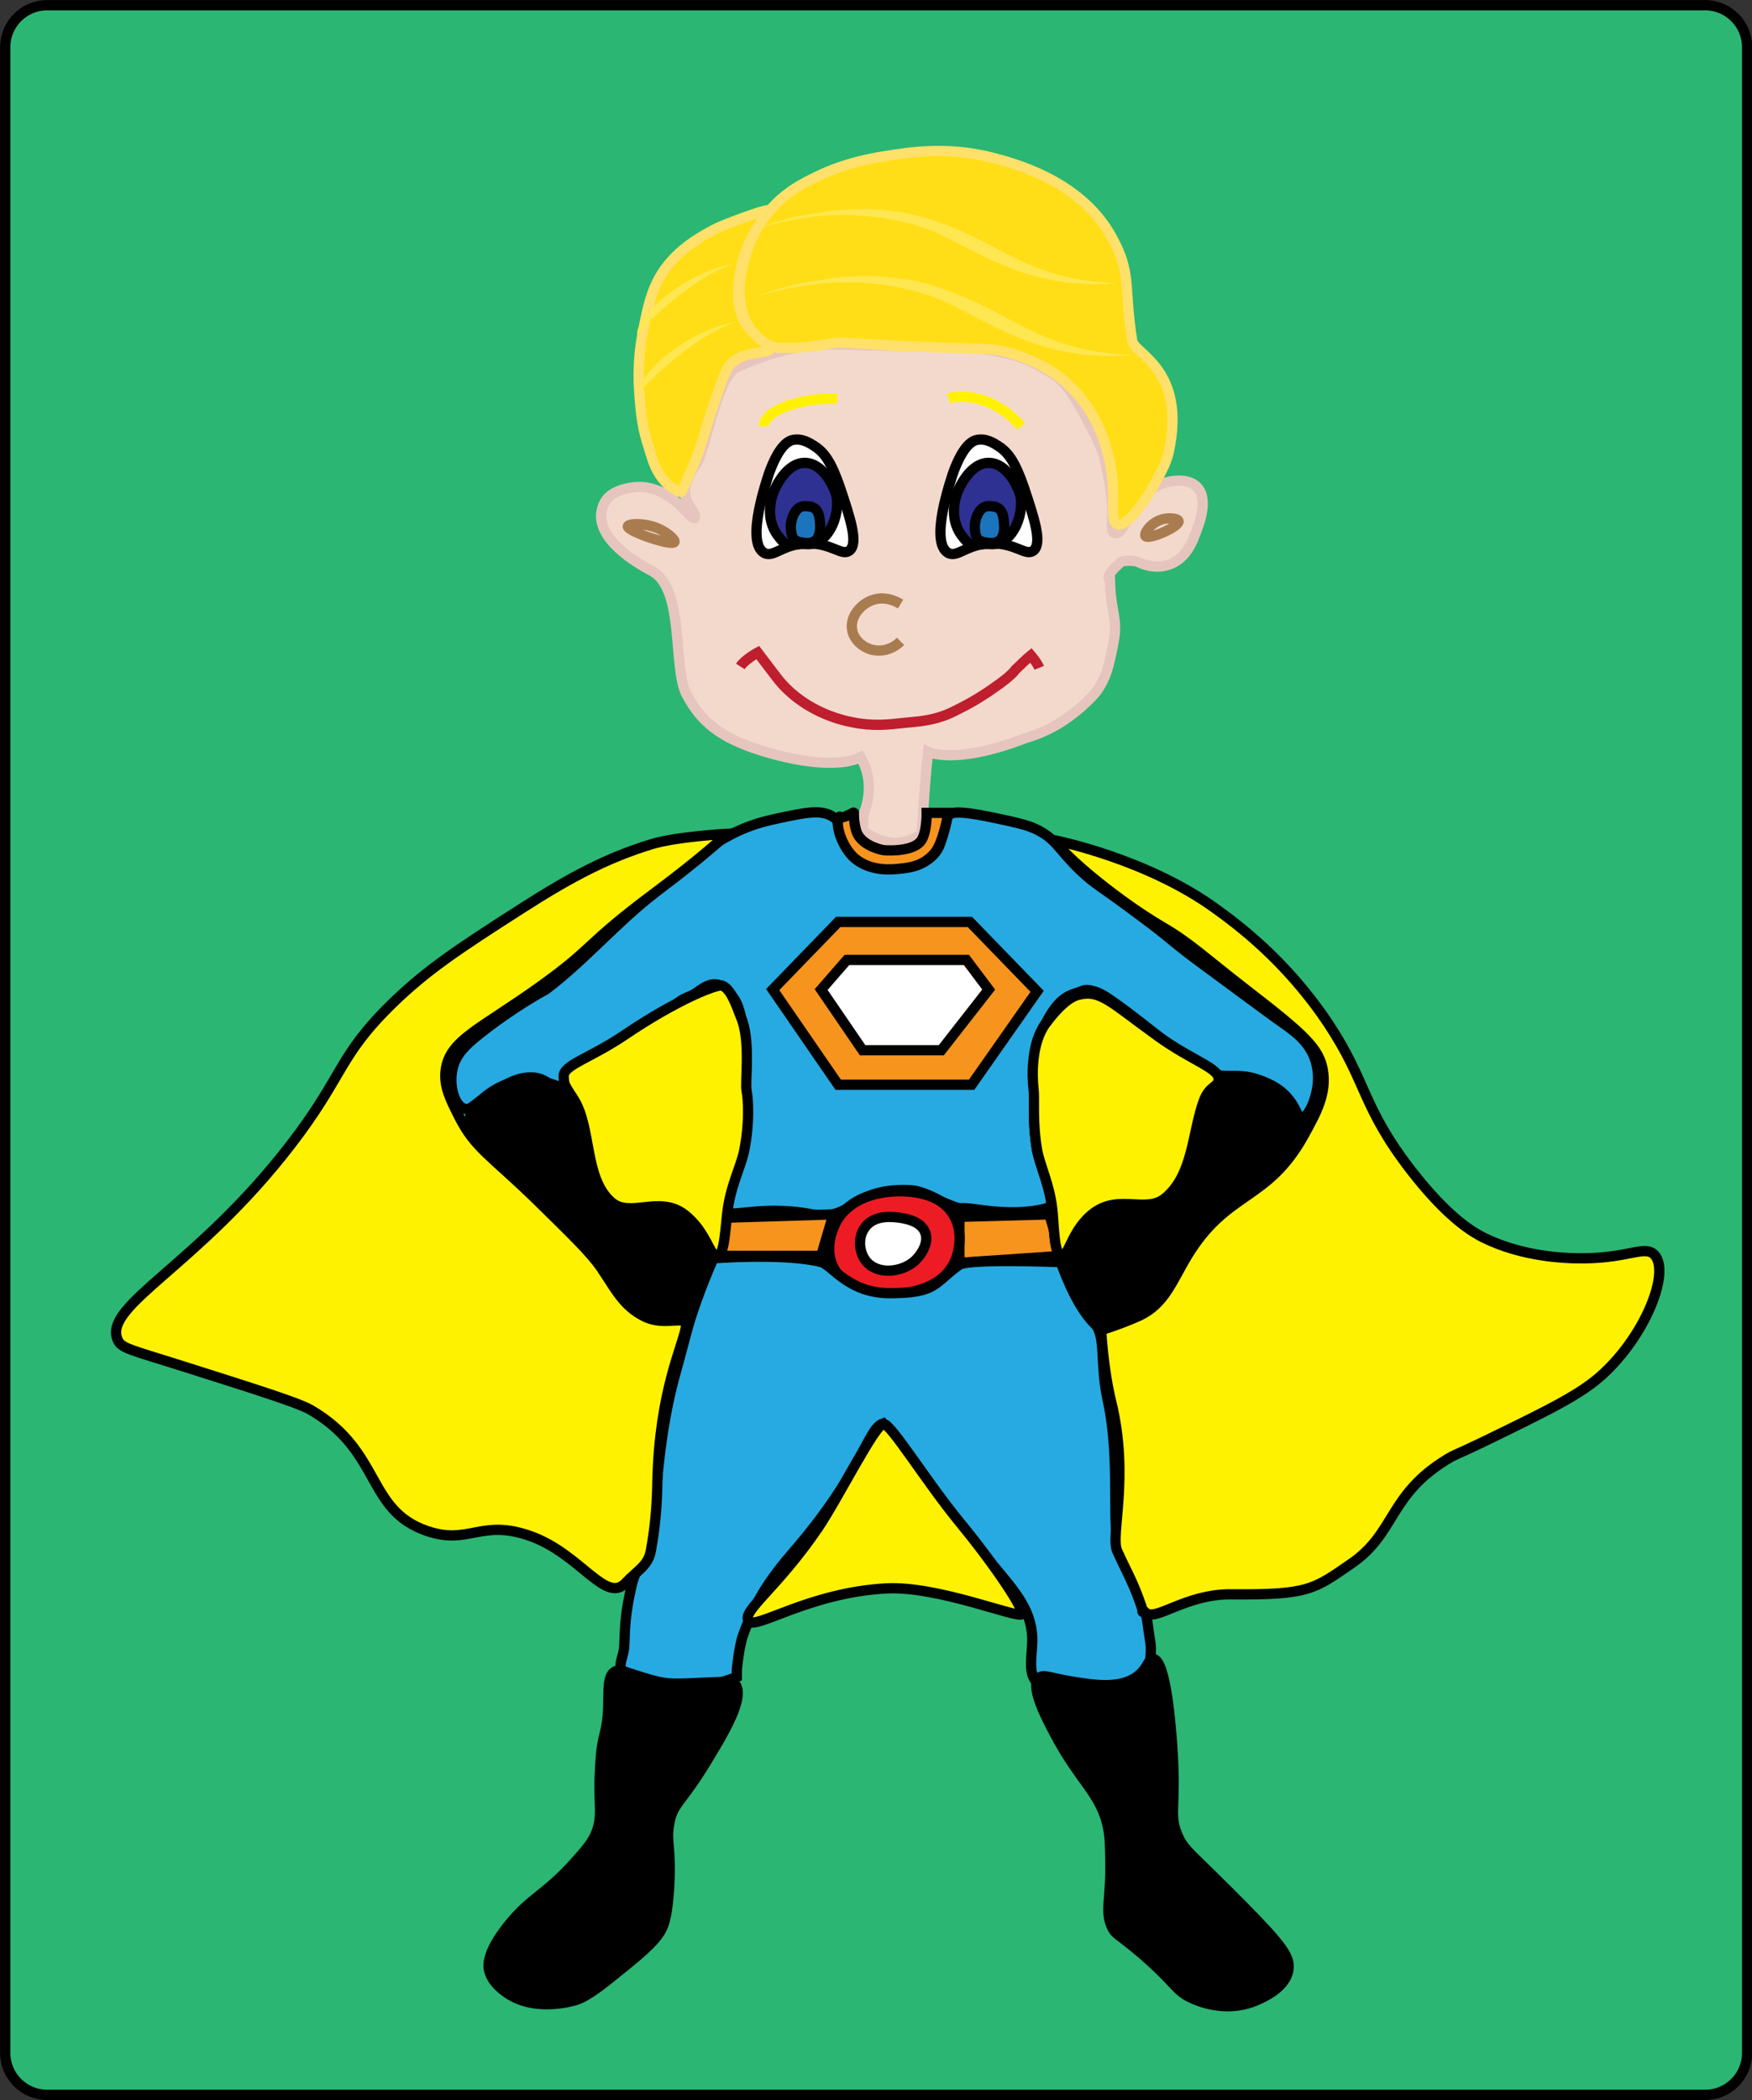 <?xml version="1.0" encoding="utf-8"?>
<!-- Generator: Adobe Illustrator 18.1.0, SVG Export Plug-In . SVG Version: 6.00 Build 0)  -->
<!DOCTYPE svg PUBLIC "-//W3C//DTD SVG 1.1//EN" "http://www.w3.org/Graphics/SVG/1.1/DTD/svg11.dtd">
<svg version="1.1" id="Layer_1" xmlns="http://www.w3.org/2000/svg" xmlns:xlink="http://www.w3.org/1999/xlink" x="0px" y="0px"
	 viewBox="0 0 502.9 602.5" enable-background="new 0 0 502.9 602.5" xml:space="preserve">
<rect x="0" y="0" width="502.9" height="602.5" fill="#333333" stroke="none"/>
<symbol  id="Blond_Hair_1" viewBox="-8.1 -3.4 16.2 6.8">
	<g>
		<g>
			<path fill="#FEE751" d="M-8.1,2.5c0,0,10.4-0.9,16.2-5.9C3.6,2-5.5,4.9-8.1,2.5z"/>
		</g>
	</g>
</symbol>
<symbol  id="Blond_Hair_4" viewBox="-11.3 -7.7 22.7 15.4">
	<g>
		<path fill="#FEE751" d="M-11.3,7c0,0,5.6,2.6,10.6-1.9c5-4.6,5.8-10.2,12-12.7C4.7-6.5,2.2,0.9-1,4C-6.1,8.9-10.8,7-11.3,7z"/>
	</g>
</symbol>
<path fill="#2BB673" stroke="#000000" stroke-width="2.942" stroke-miterlimit="10" d="M489.5,601h-476c-6.6,0-12-5.4-12-12V13.5
	c0-6.6,5.4-12,12-12h476c6.6,0,12,5.4,12,12V589C501.5,595.6,496.1,601,489.5,601z"/>
<path fill="#F3D9CC" stroke="#E6C5BE" stroke-width="2.942" stroke-miterlimit="10" d="M264.6,239.2c0,0,0.8-14.8,1.8-23.5
	c0,0,7.6,3.8,27.3-3.7c2.3-0.9,10.4-2.5,19.7-12.1c4.3-4.4,5.1-10.3,6-14.4c1.8-8.3-0.6-9-0.8-19.2c0,0-2-0.6,3.1-5
	c0.7-0.6,4.1-0.5,4.9-0.1c1.8,0.9,5.1,2,8.6,0.9c5.3-1.6,7.2-6.9,8.3-10c0.9-2.3,3.4-9.2,0-12.5c-2.5-2.4-7.1-1.9-10-0.8
	c-9,3.3-10.4,14.6-13.3,14.2c-2.4-0.4,0.6-5.1-2.5-18.3c-0.9-3.7-0.5-4.6-4.6-12.3c-2.9-5.3-6.1-12.2-11-15.2
	c-5.2-3.1-10.2-6.4-24-7.4c-15.2-1.1-17.6-0.2-34.4-0.9c-7.1-0.3-17.4-0.3-32.3,6.5c-5.5,2.5-9.2,24.5-11.3,27.4
	c-7.8,10.5,0.1,13-0.7,15.8c0,0.1,0,0.1-0.1,0.1c-0.7,0.3-3.2-3.4-6.6-5.8c-1-0.7-4.4-3.1-9-3.2c-3,0-8.2,1-10,4.2
	c-4.3,7.6,4.1,15,13.4,19.9c9.6,5.1,5.9,27.8,10,35.5c3.4,6.3,7.8,11.3,18.9,15.2c13.3,4.6,25.6,5.6,31,2.7c0,0,0,0,0,0
	c4.9,8.2,0.8,16.5,0.8,16.5c0,1-0.1,2.6-0.1,4.6c1.2,1,3.3,2.3,6.3,3.1c0.8,0.2,1.8,0.4,3,0.4C261.3,241.8,264.6,239.2,264.6,239.2z
	"/>
<path fill="#27AAE1" stroke="#000000" stroke-width="2.942" stroke-miterlimit="10" d="M239.6,234.7c-3.4-2.7-8.3-1.6-15.9,0
	c-3.6,0.8-8.5,1.8-14.4,5c-8.9,4.7-13.2,10-21.3,16.4c-11.4,8.9-20,19.2-31.3,27.8c-0.2,0.1-9.5,5-19.9,13.4c-2.9,2.4-6,5.1-6.9,9.4
	c-1.1,4.8,0.6,10.7,3.5,11.4c1.9,0.5,2.8-1.6,8.4-5c3.8-2.3,7-4.1,10.9-4c4,0.2,4.4,2.3,7.4,2.5c5.7,0.3,12.7-9.7,17-12.6
	c3.9-2.7,9.5-3.8,15.7-9.7c3.1-3,3.7-2.7,6.1-3.9c2.7-1.3,6.8-6.8,12,1.4c3.3,5.3,2.7,17.9,3,23.4c0.2,4.3,0,15.8-2.2,23.8
	c0,0-0.3,1.4-2.2,8.4l-1.3,5c0.7,1.8,6.7-0.3,15.9,0c9.3,0.3,10.4,2.1,14.9,1c5-1.3,5.4-3.4,11.3-5.6c4.9-1.8,11.1-1.5,12.8-1.1
	c5,1.3,5.7,2.8,11.4,4.7c1.7,0.5,0.7-0.1,5.3,0.5c7.6,1.1,12.3,1.1,16.9,0.5c4.1-0.6,4.7-1.2,5-1.5c2.2-2.7-1.9-7.1-4-15.9
	c-0.6-2.8-0.9-9.9-0.9-18.3c0-4.8-1-8.8,2.6-16.5c4.7-10.2,8.3-9.6,11.2-10.9c3.4-1.5,9.6,3.3,21.8,12.9
	c9.9,7.7,12.5,10.9,18.4,11.4c3.4,0.3,5.6-0.4,9.9,1c2.1,0.7,6.4,2.1,9.4,6c2.2,2.8,2.2,4.9,3.5,5c1.9,0.1,3.9-4.7,4.5-8.4
	c0.2-1.1,0.6-4.3-0.5-7.9c-1.8-5.8-6.6-8.9-10.9-11.9c0,0-1.6-1.1-22.3-16.4c-8.7-6.4-7.2-6-17.9-13.9c-11.1-8.3-12.1-8.3-16.4-12.4
	c-6.4-6.2-6.7-8.6-11.9-11.4c-3.1-1.7-6.9-2.4-14.4-4c-9-1.8-10.5-1.2-11.4-0.5c-3.2,2.4-0.6,6.7-4,10.9c-3.4,4.2-9.6,4.4-11.9,4.5
	c-2.4,0.1-7.3,0.2-10.9-3C241.2,242.3,243.5,237.8,239.6,234.7z"/>
<polygon fill="#F7941E" stroke="#000000" stroke-width="2.942" stroke-miterlimit="10" points="240.6,264.5 221.8,283.9 
	240.6,311.2 278.9,311.2 297.7,284.4 278.4,264.5 "/>
<polygon fill="#FFFFFF" stroke="#000000" stroke-width="2.942" stroke-miterlimit="10" points="235.7,283.9 247.6,301.3 
	270.2,301.3 283.8,283.9 277.4,275.4 243.1,275.4 "/>
<path stroke="#000000" stroke-width="2.942" stroke-miterlimit="10" d="M134.9,320.6c-0.8,3.3,1.7,6.7,8.9,13.9
	c15.7,15.7,17.8,13.6,24.3,21.8c6.3,8.1,7.5,14.1,16.4,20.4c3.8,2.7,6.5,3.7,8.9,3c4.8-1.4,6.5-8.6,7.4-12.9
	c1.1-4.9,2.5-10.9-1-15.4c-2.6-3.4-6.9-4.3-9.9-5c-6.7-1.4-8.4,1-11.9,0c-10.2-3-5.6-28.9-17.9-34.7c-5-2.4-11.8-1.4-14.6-0.6
	C142.8,311.8,136.1,315.9,134.9,320.6z"/>
<path stroke="#000000" stroke-width="2.942" stroke-miterlimit="10" d="M351.4,310.2c-11.2,4.3-6.7,28.8-18.9,34.8
	c-6.2,3-10.6-1.5-17.4,3c-6.7,4.4-7.8,12.5-7.9,13.4c-0.9,7.3,2.3,16.6,8.4,18.4c3.8,1.1,7.6-1.2,10.4-3c7.8-4.9,8.6-9.9,14.9-17.9
	c2.8-3.5,2.1-1.9,23.3-21.3c6.7-6.2,9.7-9,9.4-12.9c-0.4-5.6-6-11.8-8-12.8C363.5,310.6,356.8,308.1,351.4,310.2z"/>
<path fill="#F7941E" stroke="#000000" stroke-width="2.942" stroke-miterlimit="10" d="M206.4,349.4c-1,3.6-2,7.3-3,10.9h32.3
	l3.5-11.9L206.4,349.4z"/>
<polygon fill="#F7941E" stroke="#000000" stroke-width="2.942" stroke-miterlimit="10" points="275.4,349.1 275.4,362.3 
	304.7,360.3 301.2,348.4 "/>
<path fill="#ED1C24" stroke="#000000" stroke-width="2.942" stroke-miterlimit="10" d="M240.1,350.4c-0.4,0.8-3.8,7-1,12.9
	c3.6,7.7,14.3,7.9,16.4,7.9c2.4,0,14-0.1,18.4-8.9c0.2-0.3,3.4-7.2,0-13.4c-4.8-8.7-17.9-7.1-19.4-6.9
	C252.2,342.3,244.1,343.4,240.1,350.4z"/>
<path fill="#FFFFFF" stroke="#000000" stroke-width="2.942" stroke-miterlimit="10" d="M248.1,352.4c-1.9,2.8-1.5,6.9,0.5,9.4
	c3.3,4.1,10.3,3.2,13.9,0c2-1.8,4.3-5.4,3-8.4c-1.3-3-5.2-3.7-6.9-4C257,349.2,250.9,348.1,248.1,352.4z"/>
<path fill="#27AAE1" stroke="#000000" stroke-width="2.942" stroke-miterlimit="10" d="M204.8,361c0,0-4.4,9.7-7.2,19.3
	c-0.5,1.6-2.3,8.7-3.5,12.9c-7.3,25.5-5.5,51.2-8.2,53.7c-3.7,3.4-4.2,6-5.2,10.8c-1.2,5.9-1.3,9.1-1.5,14.4c-0.1,2.7-1.4,4.7-1,6.4
	c0.5,2.5,4.6,3.7,7.4,4.5c1.6,0.4,8.3,1.4,13.5,1.1c5.7-0.3,12.4-3,12.4-3l0-2c0,0,0.6-6.7,1.8-10c3.5-9.9,8.1-16.5,14.5-23.9
	c19.9-23,21.2-35.2,25.6-36.8c0,0,8.2,12.2,30.5,39.3c6.8,8.2,12.2,13.7,12.4,22.3c0.1,5-1.5,9.9,1.5,12.9c0.7,0.7,1.9,1.6,9.4,2
	c13.6,0.8,17.6-1.7,18.9-2.5c1.3-0.9,3.8-2.6,4-5c0.1-2.3,0.5-4.1,0-6.9c-1.1-6.8-0.7-8.7-4.2-14.8c-1.6-2.7-2.7-6.3-4.2-9.5
	c-3.2-6.9,0.3-26.3-3.8-44.8c-2.2-10.2-0.4-18.4-3.7-21.6c-5.7-5.6-9.7-17.7-9.7-17.7s-26.5-1.1-29.2,0.8c-7.3,5.2-6.3,8.1-19.9,8.1
	c-11.8,0-16.4-7.9-19.6-8.9C225.4,359.4,204.8,361,204.8,361z"/>
<path stroke="#000000" stroke-width="2.942" stroke-miterlimit="10" d="M174.6,489.4c0.1-4.7-0.2-8.8,2-9.9c1.2-0.6,2.4,0,5.5,1
	c3.6,1.1,7.3,2.4,10.9,2.5c6,0.2,17-1.1,17.9,0c3.3,3.8-3.6,14.9-8.4,22.8c-7.1,11.6-9.4,11.6-10.4,17.4c-1,5.2,0.6,6.2,0,17.9
	c-0.5,8.4-1.5,10.8-2,11.9c-0.9,2-2.4,4.3-9.9,10.4c-7.6,6.2-11.5,9.3-14.9,10.4c-1,0.3-12.3,3.7-20.4-2.5c-1.3-1-3.7-2.9-4.5-6
	c-0.3-1.2-0.9-4.9,5.5-12.9c6.5-8.1,10.6-8.7,18.9-17.9c3.2-3.6,4.8-5.4,6-7.9c2.6-5.8,0.7-8.5,1.5-19.9
	C172.8,496.6,174.3,498.3,174.6,489.4z"/>
<path stroke="#000000" stroke-width="2.942" stroke-miterlimit="10" d="M302.7,497.3c-2.6-4.9-7-13.4-4.5-15.9c1.3-1.2,3.2,0,9.4,1
	c6.7,1.1,14,2.2,18.9-1.5c3.1-2.4,3.1-5.1,4.5-5c3.8,0.3,5.2,21,5.5,25.3c1.2,18-1.1,19.1,1.5,25.3c1.9,4.5,3.4,4.7,18.9,20.4
	c11.1,11.3,13.6,14.6,12.9,18.4c-1,5.4-8.2,8.2-9.9,8.9c-8.5,3.3-16.5-0.3-17.9-1c-4.7-2.2-4.1-3.9-13.9-12.4
	c-7.2-6.2-7.8-5.6-8.9-7.9c-2.2-4.6-0.2-7.8-0.5-19.9c-0.1-3.9-0.1-5.8-0.5-7.9C316.3,514.5,310.2,511.6,302.7,497.3z"/>
<path fill="#FFF200" stroke="#000000" stroke-width="2.942" stroke-miterlimit="10" d="M303.3,241.2c0,0,25.9,5.2,45.5,19.4
	c6.4,4.6,20.3,14.9,32.3,32.8c11.3,16.9,9.7,23.9,23.8,42.2c10.9,14.1,18.1,18,20.8,19.4c11.1,5.5,23.2,6.1,29.3,6
	c12.8-0.2,17.2-3.8,19.9-1c4.6,5-2.6,23.1-14.9,34.3c-6.2,5.7-15.2,10.1-33.3,18.9c-9.5,4.6-8.6,3.8-11.4,5.5
	c-16.7,10.2-14.7,21.1-27.3,29.8c-10.9,7.5-12.3,9.1-34.7,8.9c-13.1-0.1-21.7,8-24.5,5.2c-2.3-2.3,0.8,3.3-2-4.1
	c-1.9-5.2-3.8-8.4-6.1-13.5c-2.1-4.5,3.6-20.9-1.7-42.7c-2.4-9.7-2.9-20.7-2.9-20.7s5.3-1.6,10.9-4.1c7.4-3.5,9.4-10,13.9-17.4
	c11.5-18.7,22.7-15.3,33.3-34.3c3.6-6.5,6.7-12.1,5.5-18.9c-1.1-6.1-5.2-10-21.8-22.8c-11.4-8.8-16.4-13.6-23.8-17.9
	C318.8,257.3,302.2,242.5,303.3,241.2z"/>
<g>
	<path fill="#27AAE1" stroke="#000000" stroke-width="2.942" stroke-miterlimit="10" d="M309.6,285.4c5.3-3.7,9.3,2.2,22.8,11.9
		c10,7.2,17.6,9.1,17.4,12.4c-0.1,2.3-2.6,1.6-4.3,6.2c-3.3,9.1-3,21.2-11,27.8c-5.5,4.5-13.1-1.1-20.4,4.2
		c-6.5,4.8-7.3,12.8-9.4,12.4c-1.9-0.3-2.1-6.6-2.5-11.9c-0.6-8-3.6-13.6-4.5-18.4c-1.4-8.1-0.9-14.6-0.3-17.3
		c0.5-2.3,4.2-6.6,6.7-13.5C306.3,293.5,307.4,286.9,309.6,285.4z"/>
</g>
<path fill="#FFF200" stroke="#000000" stroke-width="2.942" stroke-miterlimit="10" d="M293.3,463.1c-1.2,1.3-24.2-8.2-38.9-7.4
	c-22.2,1.2-37.6,12-39.5,9.4c-2.2-2.8,8.2-9.5,20-26.9c5.5-8.1,16.3-29.7,18.7-29.7c2.2,0,12,16.2,22.1,28.5
	C285.9,449.4,294.2,462,293.3,463.1z"/>
<path fill="#FFF200" stroke="#000000" stroke-width="2.942" stroke-miterlimit="10" d="M179.6,454.1c-5.7,6.2-13-8.3-27.3-13.4
	c-14.3-5.1-17.6,2.7-29.8-1.5c-17.4-6-12.9-22.8-33.3-34.7c-3.5-2-13.9-5.3-34.7-11.9c-17.3-5.5-19.8-5.7-20.8-8.4
	c-3.9-9.8,22.9-21,49.6-55.6c15.4-19.9,13.7-25.5,29.3-40.7c10.1-9.8,19.1-15.7,37.2-27.3c14.5-9.3,24.8-14.6,37.2-18.4
	c7.2-2.2,21.8-3,21.8-3s-6.7,6.4-20.8,16.9c-20.4,15.2-16.9,15.4-32.8,26.8c-17.6,12.6-26.3,15.5-27.3,24.3c-0.5,4.5,1.3,8.1,4,13.4
	c4.5,8.8,8.9,10.8,21.8,23.3c10.5,10.3,15.8,15.4,18.9,19.9c4,5.9,6.3,10.9,12.4,13.9c6.2,3.1,12.5-1,11.9,3
	c-0.9,5.5-7.6,18.4-8.2,44.2c-0.1,6.1-0.5,12.6-1.9,20.1C186,449.2,183,450.5,179.6,454.1z"/>
<g>
	<path fill="#FFF200" stroke="#000000" stroke-width="2.942" stroke-miterlimit="10" d="M309.6,285.4c6.3-1.6,9.3,2.2,22.8,11.9
		c10,7.2,17.6,9.1,17.4,12.4c-0.1,2.3-2.6,1.6-4.3,6.2c-3.3,9.1-3,21.2-11,27.8c-5.5,4.5-13.1-1.1-20.4,4.2
		c-6.5,4.8-7.3,12.8-9.4,12.4c-1.9-0.3-2.1-6.6-2.5-11.9c-0.6-8-3.6-13.6-4.5-18.4c-1.4-8.1-0.7-14.6-1-17.3
		c-0.5-4.1-0.7-13.4,3.4-19C303.8,288.7,307,286,309.6,285.4z"/>
</g>
<g>
	<path fill="#FFF200" stroke="#000000" stroke-width="2.942" stroke-miterlimit="10" d="M207.4,282.8c-1.5-0.7-13.6,4.3-27.9,14
		c-10.2,6.9-17.8,8.7-17.7,12c0.1,2.3,0.1,2.3,2.9,6.6c5.2,8.2,2.9,22.7,10.8,29.5c5.4,4.6,13.7-2,20.9,3.5c6.4,4.9,7.4,12.3,9.5,12
		c1.9-0.3,2.2-6.5,2.8-11.9c0.8-8,3.9-13.5,4.9-18.3c1.6-8,1.2-14.6,0.7-17.3c-0.5-2.3,1.1-13.1-1.2-20
		C210.9,287.1,209.7,283.9,207.4,282.8z"/>
</g>
<path fill="#F7941E" stroke="#000000" stroke-width="2.942" stroke-miterlimit="10" d="M241,234.3c0.1-0.2,0,0.8,2.4-0.4
	c2-1,1.7-0.8,1.7-0.8s-0.1,3.1,0.8,5.6c1.3,3.5,6,4.9,7.7,5.2c1.8,0.2,8.7,0.3,10.8-2.7c1.7-2.4,1.6-8,1.6-8h6.2c0,0-1.4,8.7-4,11.6
	c-3.2,3.7-7,4.1-9.7,4.4c-2.6,0.3-8.4,0.9-13.1-2.9C241.4,242.8,239.5,235.9,241,234.3z"/>
<path fill="none" stroke="#A97C50" stroke-width="2.942" stroke-miterlimit="10" d="M328.8,153.8c-0.5-0.7,1.2-3.2,3.5-4.3
	c2.6-1.3,5.9-0.8,6,0C338.7,151,329.8,155,328.8,153.8z"/>
<path fill="none" stroke="#A97C50" stroke-width="2.942" stroke-miterlimit="10" d="M193.6,155.5c0.4-0.7-2.8-3.5-6.4-4.5
	c-3-0.9-6.8-0.8-7,0C180,152.4,192.9,156.8,193.6,155.5z"/>
<g>
	<path fill="#FFFFFF" stroke="#000000" stroke-width="2.942" stroke-miterlimit="10" d="M272.1,158.6c2.8,1.6,5.3-2.7,12.7-2.7
		c6.9,0,9.6,3.7,11.8,2.1c2.7-2.1,0.2-9.5-2.7-18.2c-2.4-6.9-4.3-9.9-7.3-11.8c-1.2-0.8-3.5-2.3-6.1-1.8c-1.2,0.2-4,1.3-7,9.7
		C273.1,137.3,266.7,155.4,272.1,158.6z"/>
	<path fill="#2E3192" stroke="#000000" stroke-width="2.942" stroke-miterlimit="10" d="M276.1,153.7c-4-5.3-1.6-11.6-1.2-12.7
		c0.2-0.4,3.4-8.4,9.1-8.2c5.3,0.2,8.1,7.1,8.5,8.2c2.1,5.1-1.4,15.7-8.3,15.1C279.4,155.8,279.2,157.8,276.1,153.7z"/>
	<path fill="#1C75BC" stroke="#000000" stroke-width="2.942" stroke-miterlimit="10" d="M284.3,155.8c-3.2-0.3-4.3-0.7-4.5-4.4
		c-0.1-1.7,0.9-6.2,4-6.2c3.1,0,4.2,1.1,4.4,5.2C288.5,153.3,287.5,156,284.3,155.8z"/>
</g>
<g>
	<path fill="#FFFFFF" stroke="#000000" stroke-width="2.942" stroke-miterlimit="10" d="M219.3,158.6c2.8,1.6,5.3-2.7,12.7-2.7
		c6.9,0,9.6,3.7,11.8,2.1c2.7-2.1,0.2-9.5-2.7-18.2c-2.4-6.9-4.3-9.9-7.3-11.8c-1.2-0.8-3.5-2.3-6.1-1.8c-1.2,0.2-4,1.3-7,9.7
		C220.3,137.3,213.9,155.4,219.3,158.6z"/>
	<path fill="#2E3192" stroke="#000000" stroke-width="2.942" stroke-miterlimit="10" d="M223.3,153.7c-4-5.3-1.6-11.6-1.2-12.7
		c0.2-0.4,3.4-8.4,9.1-8.2c5.3,0.2,8.1,7.1,8.5,8.2c2.1,5.1-1.4,15.7-8.3,15.1C226.6,155.8,226.4,157.8,223.3,153.7z"/>
	<path fill="#1C75BC" stroke="#000000" stroke-width="2.942" stroke-miterlimit="10" d="M231.5,155.8c-3.2-0.3-4.3-0.7-4.5-4.4
		c-0.1-1.7,0.9-6.2,4-6.2c3.1,0,4.2,1.1,4.4,5.2C235.6,153.3,234.7,156,231.5,155.8z"/>
</g>
<path fill="none" stroke="#FFF200" stroke-width="2.942" stroke-miterlimit="10" d="M272.3,114.3c4.6-1.5,13.9,0,20.8,8"/>
<path fill="none" stroke="#FFF200" stroke-width="2.942" stroke-miterlimit="10" d="M219.3,122.3c0-4.4,9.4-8,21-8"/>
<line fill="none" stroke="#000000" stroke-width="2.942" stroke-miterlimit="10" x1="277.6" y1="121.2" x2="277.6" y2="121.2"/>
<g>
	<path fill="none" stroke="#A97C50" stroke-width="2.942" stroke-miterlimit="10" d="M258.5,173.3c-0.5-0.3-4-2.5-7.9-1.2
		c-3.4,1.1-6.7,4.7-6,8.6c0.5,2.9,3,4.9,5.3,5.6c3,0.9,6.3,0,8.6-2.3"/>
</g>
<path fill="none" stroke="#BE1E2D" stroke-width="2.942" stroke-miterlimit="10" d="M212.5,191.2c1.3-2,5-4,5-4s3.2,4.2,5.4,7.1
	c7.3,9.5,18,12.2,21.7,12.9c5.8,1.2,10.4,0.7,14.8,0.2c3.4-0.4,8.8-0.4,14.8-3.5c3.2-1.6,6.5-3.3,11.3-6.7c5.2-3.6,5.9-5,5.9-5
	c3.5-3.4,4.5-4.2,4.5-4.2s1.8,2.1,2.4,3.6"/>
<path fill="#FFDE17" stroke="#FFE06A" stroke-width="2.942" stroke-miterlimit="10" d="M187.1,131.2c-1.3-4.3-2.7-7.6-3.3-14.9
	c-0.5-5.4-1-12.1,0.7-20.9c1.5-7.7,2.7-14.4,8.2-20.5c4-4.5,8.9-7.2,11.1-8.4c2.8-1.6,5.2-2.4,10-4.2c4.4-1.6,7.6-2.5,7.1-1.8
	c-1.1,1.6-8.2,9.3-8.9,21.3c-0.2,2.5-0.5,7.6,2.6,11.8c2.8,3.8,6.9,4.7,6.6,6.3c-0.4,1.9-6.3,0.4-10.8,3.9
	c-1.4,1.1-2.2,2.3-5.3,11.6c-3.7,10.9-3.5,12-5.8,17.4c-1.1,2.7-3.7,8.4-3.7,8.4v0C195.5,141.3,189.6,139.7,187.1,131.2z"/>
<path fill="#FFDE17" stroke="#FFE06A" stroke-width="2.942" stroke-miterlimit="10" d="M234.4,50.7c3.7-1.8,9.7-4.3,19-5.8
	c7.4-1.2,18.3-3,31.3,0.3c5.8,1.5,24.9,6.3,34,22.1c6.4,11.2,3.7,14.3,6.3,30.5c0.6,3.8,15.6,8.1,10.5,31.8c-0.6,2.8-2,5.4-2.9,7.1
	c-2.8,5.5-8.8,14.7-11.8,13.7c-2.9-0.9,0.6-9.7-3.4-22.4c-1-3.1-3.5-10.8-10.5-17.4c-5.7-5.4-11.6-7.5-15-8.7
	c-6.5-2.3-9-1.6-27.6-2.4c-22.6-0.9-21.8-1.7-26.8-0.8c-6.1,1.1-7.8,1.1-13.4,1.1c-4.7,0-8.6-5-9.5-6.6c-4.5-8.4-1.3-17.7,0-21.6
	c1-3,3.2-8.1,7.9-12.9C226.4,54.7,230.5,52.6,234.4,50.7z"/>
<use xlink:href="#Blond_Hair_4"  width="22.7" height="15.4" x="-11.3" y="-7.7" transform="matrix(4.341 -0.721 -0.364 -2.192 268.954 72.751)" overflow="visible"/>
<use xlink:href="#Blond_Hair_4"  width="22.7" height="15.4" x="-11.3" y="-7.7" transform="matrix(4.534 -0.753 -0.385 -2.32 271.197 92.764)" overflow="visible"/>
<use xlink:href="#Blond_Hair_1"  width="16.2" height="6.8" x="-8.1" y="-3.4" transform="matrix(1.262 -1.605 -1.249 -0.982 196.172 85.35)" overflow="visible"/>
<use xlink:href="#Blond_Hair_1"  width="16.2" height="6.8" x="-8.1" y="-3.4" transform="matrix(1.262 -1.605 -1.249 -0.982 196.695 102.088)" overflow="visible"/>
</svg>
